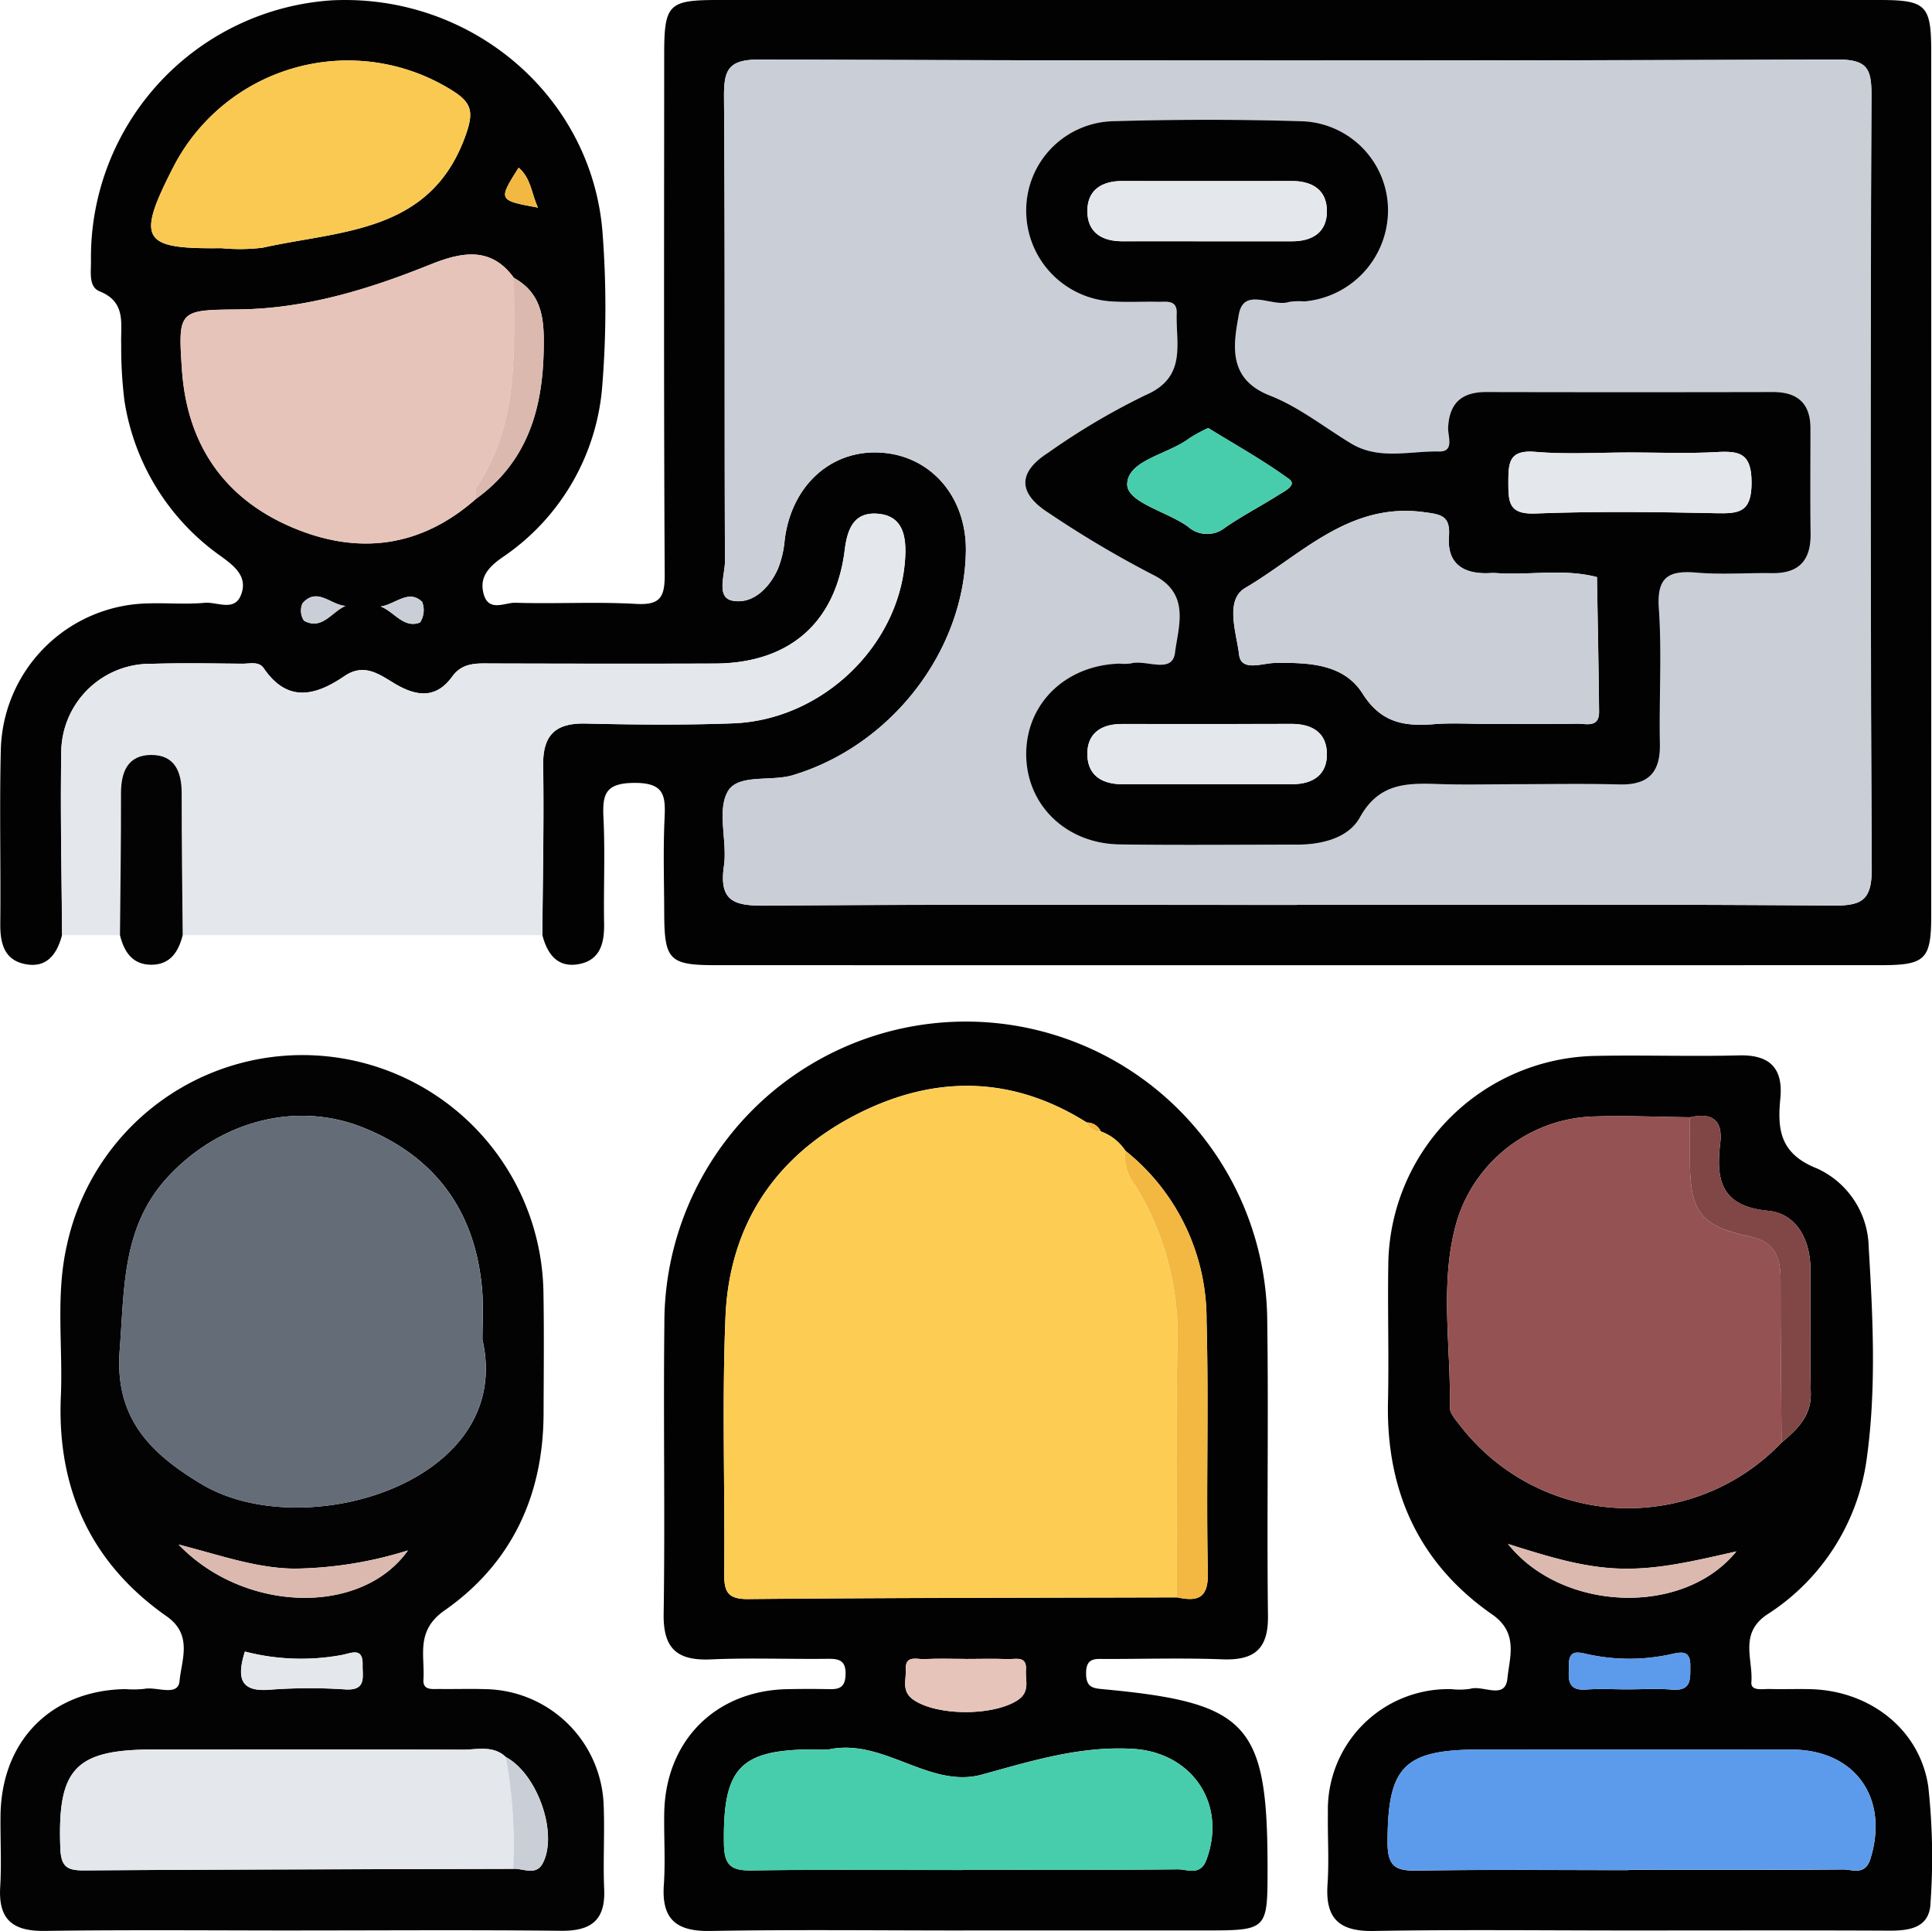 <svg id="Grupo_987306" data-name="Grupo 987306" xmlns="http://www.w3.org/2000/svg" xmlns:xlink="http://www.w3.org/1999/xlink" width="168.561" height="168.492" viewBox="0 0 168.561 168.492">
  <defs>
    <clipPath id="clip-path">
      <rect id="Rectángulo_346397" data-name="Rectángulo 346397" width="168.561" height="168.492" fill="none"/>
    </clipPath>
  </defs>
  <g id="Grupo_987305" data-name="Grupo 987305" clip-path="url(#clip-path)">
    <path id="Trazado_728695" data-name="Trazado 728695" d="M5.417,81.6C4.983,83.26,4.082,84.5,2.2,84.124.361,83.761.016,82.285.032,80.592.081,75.548-.045,70.5.077,65.459A13.1,13.1,0,0,1,12.931,52.651c1.643-.053,3.3.1,4.931-.051,1.071-.1,2.575.79,3.159-.657.634-1.572-.481-2.5-1.735-3.405a20.394,20.394,0,0,1-8.424-13.589,37.6,37.6,0,0,1-.28-4.913c-.067-1.762.476-3.661-1.878-4.613-1-.4-.74-1.71-.761-2.691A22.489,22.489,0,0,1,28.983.028c12.179-.585,22.726,8.4,23.6,20.362a85.557,85.557,0,0,1-.02,13.147A19.882,19.882,0,0,1,43.8,48.66c-1.211.854-1.994,1.747-1.591,3.187.445,1.586,1.843.719,2.768.748,3.506.109,7.025-.1,10.524.1,2.1.118,2.507-.574,2.5-2.554-.086-15.133-.05-30.266-.045-45.4C57.957.383,58.327,0,62.618,0Q113.284,0,163.951,0c4.107,0,4.548.437,4.549,4.519q.01,37.669,0,75.338c0,3.861-.5,4.36-4.38,4.361q-50.831.01-101.662,0c-4.066,0-4.488-.445-4.5-4.568-.009-2.742-.1-5.488.03-8.223.091-1.979.009-3.13-2.636-3.114-2.555.015-2.794,1-2.694,3.064.15,3.063,0,6.14.055,9.209.03,1.693-.329,3.172-2.17,3.533-1.877.368-2.786-.858-3.215-2.523.034-4.928.148-9.857.07-14.783-.043-2.693,1.076-3.744,3.732-3.68,4.27.1,8.55.14,12.818-.018,7.952-.292,14.729-7,15.047-14.662.077-1.847-.321-3.453-2.385-3.627s-2.667,1.261-2.9,3.159c-.788,6.372-4.857,9.886-11.32,9.911s-12.929.011-19.393-.005c-1.316,0-2.607-.137-3.535,1.146-1.366,1.888-3.018,1.766-4.89.683-1.366-.791-2.721-1.944-4.51-.726-2.5,1.7-4.955,2.375-7.046-.694-.418-.614-1.211-.384-1.845-.389-2.629-.02-5.261-.074-7.888.009a7.776,7.776,0,0,0-7.928,7.907c-.086,5.255.038,10.513.07,15.77M44.839,24.245c-2.057-2.856-4.732-2.192-7.338-1.144-5.4,2.171-10.885,3.851-16.774,3.9-5.111.046-5.2.083-4.843,5.275.442,6.437,3.622,11.171,9.562,13.716,5.781,2.477,11.262,1.8,16.1-2.472,4.367-3.155,5.77-7.644,5.89-12.784.06-2.588.042-5.034-2.6-6.495m68.31,54.713c15.566,0,31.133-.063,46.7.063,2.6.02,3.484-.411,3.466-3.291q-.211-33.706-.026-67.413c.009-2.328-.373-3.124-2.964-3.115Q113.3,5.361,66.268,5.2c-2.774-.011-3.11.948-3.093,3.316.1,13.482.027,26.965.084,40.448,0,1.184-.772,3.142.605,3.44,1.766.381,3.25-1.055,4.018-2.773a8.864,8.864,0,0,0,.588-2.519c.593-4.82,4.159-7.992,8.6-7.6,4.3.376,7.3,3.98,7.207,8.651-.171,8.731-6.568,16.924-15.1,19.48-1.947.584-4.826-.159-5.7,1.469-.917,1.707,0,4.308-.308,6.456-.449,3.107.918,3.479,3.613,3.457,15.456-.125,30.913-.061,46.369-.061M19.3,21.654a16.928,16.928,0,0,0,3.6-.036c6.924-1.542,14.837-1.251,17.813-10.048.643-1.9.339-2.642-1.156-3.612a17.124,17.124,0,0,0-24.443,6.65c-3.226,6.312-2.744,7.134,4.184,7.047M45.257,14.63c-1.792,2.845-1.792,2.845,1.684,3.485-.57-1.241-.609-2.574-1.684-3.485m-15.1,38.238c-1.293-.069-2.488-1.681-3.757-.223a1.592,1.592,0,0,0,.13,1.518c1.587.858,2.4-.782,3.628-1.295m3.047.051c1.2.446,2.007,1.953,3.448,1.4a1.982,1.982,0,0,0,.186-1.792c-1.166-1.155-2.339.214-3.634.4" transform="translate(-0.007 0)" fill="#030202"/>
    <path id="Trazado_728696" data-name="Trazado 728696" d="M202.212,216.181c-7.448,0-14.9-.088-22.344.043-3,.053-4.224-1.081-4.02-4.06.143-2.071,0-4.16.034-6.241a10.515,10.515,0,0,1,10.778-10.8,6.14,6.14,0,0,0,1.635-.028c1.109-.346,3.059.992,3.246-.891.182-1.838,1-3.981-1.318-5.592-6.427-4.467-9.273-10.8-9.1-18.593.089-3.941-.036-7.887.026-11.829a18.42,18.42,0,0,1,18.12-18.323c4.16-.083,8.326.063,12.485-.044,2.727-.07,3.856,1.159,3.6,3.771-.274,2.745.005,4.83,3.192,6.091a7.7,7.7,0,0,1,4.517,6.84c.364,6.11.676,12.277-.153,18.361a19.2,19.2,0,0,1-8.7,13.719c-2.48,1.657-1.223,3.906-1.382,5.912-.064.808.992.578,1.594.594,1.2.033,2.41-.018,3.614.016,5.138.146,9.491,3.506,10.226,8.492a56.39,56.39,0,0,1,.195,10.159c-.076,2.14-1.761,2.426-3.57,2.417-7.558-.035-15.116-.015-22.673-.014m5.231-70.957c-2.738-.032-5.478-.155-8.213-.074a12.9,12.9,0,0,0-12.074,9.052c-1.58,5.347-.538,10.886-.634,16.339-.01.553.571,1.155.962,1.67a18.506,18.506,0,0,0,27.979,1.394c1.351-1.138,2.591-2.281,2.547-4.309-.078-3.6-.014-7.209-.028-10.814-.01-2.6-1.242-4.871-3.709-5.1-4.05-.385-4.554-2.654-4.17-5.829.261-2.151-.725-2.749-2.66-2.323m-5.33,65.687v-.025c6.236,0,12.471.026,18.706-.031.829-.008,1.933.557,2.395-.935,1.645-5.311-1.345-9.52-6.888-9.527q-13.62-.019-27.241,0c-6.624,0-7.992,1.517-8,8.112,0,2.178.782,2.478,2.653,2.447,6.125-.1,12.252-.038,18.379-.038m9.4-27.812c-3.691.837-6.846,1.6-10.14,1.5s-6.4-1.086-9.781-2.15c4.681,5.893,15.267,6.376,19.921.651M202,195.143c1.3,0,2.614-.086,3.908.021,1.717.142,1.582-.935,1.591-2.068.013-1.417-.792-1.219-1.717-1.014a16.88,16.88,0,0,1-7.11.022c-.855-.175-1.777-.547-1.769.926.006,1.071-.254,2.26,1.514,2.129,1.188-.088,2.388-.017,3.583-.016" transform="translate(-60.026 -47.733)" fill="#030202"/>
    <path id="Trazado_728697" data-name="Trazado 728697" d="M26.263,216.178c-7.449,0-14.9-.07-22.345.036-2.794.04-4.075-.971-3.9-3.837.125-2.073,0-4.161.028-6.242.082-6.529,4.423-10.914,10.891-11.019a8.828,8.828,0,0,0,1.639-.02c1.076-.225,2.959.715,3.088-.683.168-1.828,1.187-4.031-1.124-5.649-6.627-4.643-9.578-11.153-9.231-19.191.188-4.364-.464-8.756.506-13.1a21.028,21.028,0,0,1,41.6,4.091c.06,3.5.021,7.01.01,10.515-.023,7.156-2.794,13.086-8.632,17.167-2.558,1.787-1.714,3.917-1.849,6.047-.063.98.818.8,1.435.812,1.314.019,2.63-.03,3.943.014a10.5,10.5,0,0,1,10.35,10.226c.092,2.407-.064,4.822.041,7.228.119,2.729-1.158,3.661-3.773,3.631-7.557-.086-15.116-.03-22.673-.03m17.865-15.133c-1.108-1.048-2.491-.636-3.759-.64-8.979-.035-17.958-.019-26.936-.018-6.909,0-8.425,1.673-8.172,8.588.059,1.631.563,1.973,2.073,1.963,12.48-.088,24.96-.1,37.44-.137.892-.052,2,.649,2.594-.515,1.333-2.63-.512-7.791-3.24-9.24m-2.041-36.419c0-1.372.095-2.8-.016-4.218-.539-6.868-4-11.717-10.382-14.283-5.885-2.366-12.554-.557-17.058,4.315-4,4.331-3.767,9.674-4.189,15.074-.467,5.983,2.686,9.046,7.139,11.72,8.879,5.331,27.375-.107,24.506-12.608M35.6,183.008a34.287,34.287,0,0,1-9.921,1.593c-3.362-.037-6.491-1.182-10.1-2.1,5.721,5.96,15.952,6.253,20.017.5m-14.233,8.836c-.773,2.467-.292,3.555,2.262,3.321a46.155,46.155,0,0,1,6.536-.016c1.833.094,1.444-1.116,1.47-2.143.04-1.54-.933-1.043-1.751-.875a19.519,19.519,0,0,1-8.517-.288" transform="translate(0 -47.729)" fill="#030303"/>
    <path id="Trazado_728698" data-name="Trazado 728698" d="M114.028,214.871c-7.344,0-14.69-.087-22.031.042-2.958.052-4.278-.992-4.068-4.016.144-2.073,0-4.164.034-6.246.1-6.326,4.467-10.716,10.751-10.837,1.205-.023,2.412-.026,3.617,0,.867.02,1.4-.122,1.451-1.214.053-1.232-.478-1.449-1.539-1.435-3.4.044-6.8-.1-10.192.051-2.911.13-4.185-.885-4.139-3.954.128-8.438-.031-16.88.063-25.318a26.3,26.3,0,0,1,52.6-.162c.118,8.547-.043,17.1.063,25.647.036,2.911-1.217,3.887-3.971,3.782-3.393-.129-6.795-.031-10.193-.03-.868,0-1.712-.156-1.706,1.257.007,1.292.649,1.3,1.624,1.392,12.536,1.183,14.21,3.036,14.209,15.593,0,5.444,0,5.444-5.528,5.444H114.028m10.806-70.494c-6.612-4.17-13.457-4.149-20.215-.646-7.042,3.651-10.982,9.672-11.312,17.6-.309,7.427-.041,14.877-.111,22.316-.014,1.569.206,2.324,2.084,2.306,12.47-.117,24.941-.113,37.412-.148,1.779.369,2.751.144,2.7-2.173-.159-7.316.088-14.643-.114-21.957a18.808,18.808,0,0,0-7.082-14.841,4.294,4.294,0,0,0-2.144-1.684,1.333,1.333,0,0,0-1.218-.778m-10.8,65.225v-.022c6.246,0,12.493.032,18.738-.039.829-.009,1.962.609,2.495-.83,1.818-4.907-1.286-9.4-6.454-9.684-4.6-.255-8.786,1.057-13.129,2.249-4.564,1.253-8.549-3.171-13.3-2.208a6.764,6.764,0,0,1-1.313.011c-6.54,0-7.994,1.616-7.9,8.232.028,1.926.665,2.355,2.451,2.327,6.135-.094,12.273-.036,18.41-.036m.269-18.419c-1.2,0-2.409-.047-3.608.018-.655.036-1.722-.394-1.653.9.047.907-.417,1.912.683,2.659,2.072,1.409,6.939,1.415,9.067.026,1.122-.733.664-1.729.731-2.636.1-1.294-.942-.919-1.612-.949-1.2-.053-2.405-.015-3.608-.015" transform="translate(-30.011 -46.423)" fill="#030202"/>
    <path id="Trazado_728699" data-name="Trazado 728699" d="M8.162,104.832c-.032-5.257-.156-10.515-.07-15.77a7.776,7.776,0,0,1,7.928-7.907c2.627-.082,5.259-.028,7.888-.009.635,0,1.427-.225,1.845.389,2.092,3.07,4.547,2.4,7.046.694,1.789-1.218,3.144-.064,4.51.726,1.871,1.083,3.524,1.205,4.89-.683.929-1.283,2.22-1.149,3.535-1.146,6.464.016,12.929.03,19.393.005s10.532-3.539,11.32-9.911c.234-1.9.848-3.333,2.9-3.159s2.462,1.78,2.385,3.627c-.317,7.658-7.1,14.37-15.047,14.662-4.268.157-8.547.121-12.818.018-2.657-.064-3.774.987-3.732,3.68.078,4.926-.036,9.855-.07,14.783H18.691c-.034-4.126-.095-8.252-.089-12.378,0-1.872-.6-3.348-2.648-3.349s-2.649,1.477-2.646,3.349c.007,4.126-.055,8.252-.089,12.378H8.162" transform="translate(-2.752 -23.231)" fill="#e4e7eb"/>
    <path id="Trazado_728700" data-name="Trazado 728700" d="M15.893,115.747c.034-4.126.1-8.252.089-12.377,0-1.872.594-3.35,2.646-3.349s2.651,1.477,2.648,3.349c-.006,4.126.055,8.252.089,12.377-.363,1.445-1.087,2.582-2.737,2.58s-2.379-1.13-2.735-2.58" transform="translate(-5.426 -34.146)" fill="#030303"/>
    <path id="Trazado_728701" data-name="Trazado 728701" d="M145.816,81.651c-15.457,0-30.913-.065-46.369.061-2.694.022-4.062-.35-3.613-3.457.311-2.148-.609-4.749.308-6.456.873-1.628,3.753-.886,5.7-1.469,8.532-2.557,14.929-10.749,15.1-19.48.092-4.672-2.91-8.275-7.206-8.651-4.438-.389-8,2.783-8.6,7.6a8.908,8.908,0,0,1-.588,2.519c-.767,1.717-2.252,3.153-4.018,2.772-1.376-.3-.6-2.256-.605-3.44-.056-13.482.015-26.965-.083-40.448-.018-2.368.319-3.327,3.093-3.316q47.027.176,94.055.005c2.591-.009,2.974.788,2.964,3.115q-.13,33.707.026,67.413c.018,2.88-.868,3.312-3.466,3.291-15.565-.125-31.131-.062-46.7-.062m18.613-10.524c3.178,0,6.359-.063,9.536.02,2.514.066,3.591-1.024,3.539-3.537-.081-3.944.182-7.906-.091-11.833-.191-2.751.865-3.322,3.292-3.113,2.176.188,4.382.013,6.574.046,2.343.036,3.4-1.1,3.372-3.418-.038-3.068-.013-6.138-.011-9.207,0-2.183-1.117-3.182-3.267-3.179q-12.5.017-24.994,0c-2.132,0-3.252.925-3.352,3.122-.033.736.576,2.1-.789,2.067-2.573-.054-5.256.777-7.7-.711-2.337-1.421-4.545-3.18-7.056-4.164-3.747-1.469-3.181-4.5-2.713-7.09.443-2.447,2.928-.583,4.407-1.09a5.964,5.964,0,0,1,1.309-.04,7.988,7.988,0,0,0,7.3-7.915,7.778,7.778,0,0,0-7.367-7.8c-5.585-.178-11.184-.169-16.769-.005a7.777,7.777,0,0,0-7.432,7.739A7.926,7.926,0,0,0,129.757,29c1.311.082,2.63,0,3.946.029.721.014,1.678-.211,1.638.993-.09,2.679.929,5.592-2.744,7.162a60.173,60.173,0,0,0-8.463,5.011c-2.679,1.716-2.665,3.541.051,5.269a91,91,0,0,0,9.029,5.356c3.383,1.637,2.26,4.531,1.978,6.825-.235,1.907-2.536.57-3.859.942a4.179,4.179,0,0,1-.983.014c-4.632.137-8.055,3.391-8.139,7.735-.087,4.479,3.385,7.973,8.154,8.041,5.15.074,10.3.013,15.456.018,2.2,0,4.508-.573,5.509-2.386,1.742-3.156,4.36-2.974,7.18-2.889,1.972.059,3.946.012,5.92.011" transform="translate(-32.675 -2.693)" fill="#cacfd7"/>
    <path id="Trazado_728702" data-name="Trazado 728702" d="M49.7,55.033c-4.836,4.273-10.317,4.949-16.1,2.472-5.941-2.545-9.12-7.278-9.562-13.716-.356-5.192-.269-5.229,4.843-5.275,5.889-.053,11.376-1.733,16.773-3.9C48.265,33.562,50.94,32.9,53,35.754c.02,6.3.5,12.684-3.284,18.31-.151.224-.013.641-.01.969" transform="translate(-8.165 -11.509)" fill="#e7c4b9"/>
    <path id="Trazado_728703" data-name="Trazado 728703" d="M26.125,24.381c-6.929.088-7.411-.735-4.184-7.047a17.124,17.124,0,0,1,24.443-6.65c1.5.97,1.8,1.711,1.156,3.612-2.976,8.8-10.889,8.507-17.813,10.048a16.928,16.928,0,0,1-3.6.036" transform="translate(-6.834 -2.727)" fill="#f9c952"/>
    <path id="Trazado_728704" data-name="Trazado 728704" d="M63.037,56.091c0-.327-.141-.745.01-.969,3.785-5.627,3.3-12.008,3.284-18.31,2.638,1.46,2.656,3.908,2.6,6.495-.12,5.14-1.523,9.629-5.89,12.784" transform="translate(-21.499 -12.567)" fill="#dbb9af"/>
    <path id="Trazado_728705" data-name="Trazado 728705" d="M68.089,22.214c1.076.911,1.114,2.243,1.684,3.485-3.476-.64-3.476-.64-1.684-3.485" transform="translate(-22.84 -7.584)" fill="#f2b841"/>
    <path id="Trazado_728706" data-name="Trazado 728706" d="M43.765,79.842c-1.224.512-2.04,2.152-3.628,1.294a1.592,1.592,0,0,1-.129-1.518c1.269-1.457,2.465.155,3.757.224" transform="translate(-13.612 -26.973)" fill="#cacfd7"/>
    <path id="Trazado_728707" data-name="Trazado 728707" d="M50.41,79.906c1.295-.182,2.468-1.551,3.634-.4a1.982,1.982,0,0,1-.186,1.792c-1.441.557-2.245-.95-3.448-1.4" transform="translate(-17.209 -26.987)" fill="#cacfd7"/>
    <path id="Trazado_728708" data-name="Trazado 728708" d="M220.877,176.353A18.506,18.506,0,0,1,192.9,174.96c-.392-.515-.972-1.118-.962-1.67.1-5.453-.946-10.992.634-16.339a12.9,12.9,0,0,1,12.074-9.052c2.735-.081,5.475.043,8.213.074q.011,1.972.022,3.944c.028,4.311.974,5.565,5.253,6.467,2.227.469,2.663,1.885,2.658,3.838-.014,4.71.053,9.421.087,14.132" transform="translate(-65.44 -50.482)" fill="#955252"/>
    <path id="Trazado_728709" data-name="Trazado 728709" d="M204.836,242.306c-6.126,0-12.254-.063-18.379.038-1.871.031-2.657-.269-2.653-2.447.012-6.6,1.38-8.111,8-8.112q13.62,0,27.241,0c5.544.007,8.533,4.216,6.888,9.527-.462,1.492-1.567.927-2.4.935-6.235.057-12.471.031-18.706.031v.025" transform="translate(-62.749 -79.128)" fill="#5c9beb"/>
    <path id="Trazado_728710" data-name="Trazado 728710" d="M231.851,176.339c-.034-4.71-.1-9.421-.087-14.132.005-1.953-.431-3.369-2.658-3.838-4.279-.9-5.225-2.156-5.253-6.467q-.013-1.973-.022-3.944c1.935-.426,2.921.173,2.66,2.323-.385,3.175.119,5.445,4.17,5.829,2.467.234,3.7,2.508,3.709,5.106.014,3.6-.051,7.21.028,10.814.044,2.029-1.2,3.171-2.547,4.309" transform="translate(-76.414 -50.468)" fill="#814646"/>
    <path id="Trazado_728711" data-name="Trazado 728711" d="M219.688,205.2c-4.654,5.724-15.24,5.241-19.92-.652,3.384,1.064,6.479,2.052,9.781,2.15s6.448-.661,10.139-1.5" transform="translate(-68.199 -69.829)" fill="#dbb9af"/>
    <path id="Trazado_728712" data-name="Trazado 728712" d="M212.925,222.154c-1.195,0-2.395-.072-3.583.016-1.768.132-1.508-1.058-1.514-2.129-.008-1.473.914-1.1,1.769-.926a16.869,16.869,0,0,0,7.11-.022c.925-.205,1.73-.4,1.717,1.013-.009,1.133.126,2.211-1.591,2.069-1.294-.107-2.6-.022-3.908-.022" transform="translate(-70.947 -74.745)" fill="#5c9beb"/>
    <path id="Trazado_728713" data-name="Trazado 728713" d="M47.475,167.365c2.87,12.5-15.626,17.939-24.506,12.608-4.453-2.673-7.606-5.736-7.139-11.72.422-5.4.187-10.743,4.189-15.074,4.5-4.873,11.173-6.682,17.058-4.316,6.383,2.567,9.843,7.415,10.382,14.283.111,1.415.016,2.847.016,4.218" transform="translate(-5.389 -50.468)" fill="#646c77"/>
    <path id="Trazado_728714" data-name="Trazado 728714" d="M47.487,242.171c-12.48.036-24.961.049-37.44.137-1.51.011-2.014-.332-2.074-1.963-.252-6.915,1.264-8.588,8.173-8.588,8.979,0,17.958-.016,26.936.018,1.268,0,2.651-.408,3.759.64a42.97,42.97,0,0,1,.646,9.755" transform="translate(-2.713 -79.1)" fill="#e4e7eb"/>
    <path id="Trazado_728715" data-name="Trazado 728715" d="M43.686,205.139c-4.066,5.752-14.3,5.459-20.017-.5,3.605.913,6.735,2.058,10.1,2.1a34.267,34.267,0,0,0,9.921-1.593" transform="translate(-8.08 -69.861)" fill="#dbb9af"/>
    <path id="Trazado_728716" data-name="Trazado 728716" d="M32.276,218.816a19.519,19.519,0,0,0,8.517.288c.818-.169,1.791-.666,1.751.875-.026,1.027.363,2.237-1.47,2.143a46.153,46.153,0,0,0-6.536.016c-2.555.233-3.036-.854-2.262-3.321" transform="translate(-10.904 -74.702)" fill="#e4e7eb"/>
    <path id="Trazado_728717" data-name="Trazado 728717" d="M67.647,242.542A42.969,42.969,0,0,0,67,232.787c2.728,1.45,4.573,6.61,3.239,9.24-.59,1.164-1.7.463-2.593.515" transform="translate(-22.873 -79.471)" fill="#cacfd7"/>
    <path id="Trazado_728718" data-name="Trazado 728718" d="M135.413,188.5c-12.471.035-24.942.03-37.412.148-1.878.018-2.1-.738-2.083-2.307.069-7.439-.2-14.889.11-22.316.33-7.931,4.27-13.953,11.312-17.6,6.757-3.5,13.6-3.524,20.215.645a1.188,1.188,0,0,0,1.218.778,4.294,4.294,0,0,1,2.144,1.684,4.005,4.005,0,0,0,.869,3.024,24.809,24.809,0,0,1,3.683,13.673c-.17,7.421-.051,14.848-.056,22.274" transform="translate(-32.731 -49.113)" fill="#fdcd53"/>
    <path id="Trazado_728719" data-name="Trazado 728719" d="M116.761,242.23c-6.137,0-12.275-.058-18.41.036-1.785.028-2.423-.4-2.451-2.327-.1-6.616,1.359-8.23,7.9-8.232a6.771,6.771,0,0,0,1.313-.011c4.751-.964,8.737,3.46,13.3,2.208,4.343-1.191,8.526-2.5,13.129-2.249,5.168.287,8.272,4.776,6.454,9.684-.533,1.438-1.666.821-2.494.83-6.246.07-12.493.039-18.739.039v.022" transform="translate(-32.738 -79.052)" fill="#47cdab"/>
    <path id="Trazado_728720" data-name="Trazado 728720" d="M153.544,191.436c0-7.425-.114-14.853.056-22.274a24.809,24.809,0,0,0-3.683-13.673,4.005,4.005,0,0,1-.869-3.024,18.808,18.808,0,0,1,7.082,14.841c.2,7.315-.045,14.64.114,21.957.051,2.316-.921,2.542-2.7,2.173" transform="translate(-50.862 -52.05)" fill="#f2b841"/>
    <path id="Trazado_728721" data-name="Trazado 728721" d="M125.228,219.784c1.2,0,2.407-.038,3.608.015.67.03,1.708-.345,1.612.948-.067.908.391,1.9-.731,2.636-2.128,1.389-7,1.383-9.067-.026-1.1-.748-.636-1.753-.683-2.659-.068-1.29,1-.861,1.653-.9,1.2-.065,2.405-.018,3.608-.018" transform="translate(-40.936 -75.025)" fill="#e7c4b9"/>
    <path id="Trazado_728722" data-name="Trazado 728722" d="M145.194,149.5a1.187,1.187,0,0,1-1.218-.778,1.332,1.332,0,0,1,1.218.778" transform="translate(-49.152 -50.774)" fill="#f2b841"/>
    <path id="Trazado_728723" data-name="Trazado 728723" d="M178.125,73.854c-1.973,0-3.948.048-5.92-.011-2.82-.085-5.437-.267-7.18,2.889-1,1.813-3.312,2.389-5.509,2.387-5.152,0-10.305.056-15.456-.018-4.768-.068-8.241-3.562-8.154-8.042.084-4.344,3.506-7.6,8.14-7.734a4.244,4.244,0,0,0,.983-.014c1.324-.373,3.624.965,3.859-.943.282-2.293,1.405-5.187-1.978-6.824a91.06,91.06,0,0,1-9.029-5.357c-2.717-1.728-2.731-3.553-.053-5.268a60.124,60.124,0,0,1,8.464-5.011c3.673-1.571,2.654-4.484,2.744-7.162.041-1.2-.917-.978-1.637-.993-1.315-.027-2.635.053-3.946-.029a7.925,7.925,0,0,1-7.548-7.984A7.779,7.779,0,0,1,143.338,16c5.586-.164,11.184-.173,16.769.005a7.779,7.779,0,0,1,7.367,7.8,7.989,7.989,0,0,1-7.3,7.915,5.919,5.919,0,0,0-1.308.039c-1.479.508-3.965-1.357-4.407,1.091-.468,2.592-1.035,5.621,2.713,7.089,2.511.984,4.718,2.743,7.056,4.165,2.447,1.488,5.131.657,7.7.711,1.365.028.756-1.331.789-2.067.1-2.2,1.22-3.127,3.352-3.122q12.5.027,24.994,0c2.15,0,3.268,1,3.267,3.179,0,3.07-.028,6.139.011,9.208.028,2.317-1.029,3.454-3.373,3.418-2.192-.034-4.4.142-6.574-.045-2.427-.209-3.483.362-3.292,3.112.273,3.927.01,7.889.091,11.833.051,2.513-1.025,3.6-3.539,3.537-3.177-.084-6.358-.02-9.537-.02m-2.02-5.268c2.625,0,5.25.024,7.874-.014.777-.011,1.924.388,1.911-1.045-.038-3.916-.12-7.832-.184-11.748-2.886-.756-5.827-.15-8.736-.346a5.735,5.735,0,0,0-.656,0c-2.237.1-3.7-.8-3.522-3.192.136-1.844-.7-1.932-2.233-2.135-6.517-.859-10.691,3.775-15.536,6.617-1.81,1.062-.768,3.911-.536,5.841.178,1.484,2.017.731,3.064.711,2.944-.055,6.045.047,7.7,2.66,1.644,2.6,3.678,2.879,6.262,2.675,1.522-.12,3.061-.022,4.592-.022M188.546,44.9c-2.738,0-5.491.179-8.208-.055-2.319-.2-2.367.94-2.366,2.685s.051,2.783,2.363,2.694c5.248-.2,10.512-.138,15.766-.025,2.017.043,3.089-.073,3.089-2.669s-1.066-2.777-3.089-2.665c-2.511.14-5.036.034-7.554.034M151.539,26.473c2.517,0,5.032,0,7.548,0,1.794,0,3.063-.792,3.053-2.644s-1.29-2.62-3.082-2.616q-7.385.016-14.768,0c-1.794,0-3.059.784-3.049,2.642s1.291,2.625,3.078,2.617c2.407-.01,4.813,0,7.22,0m.03,47.374q3.774,0,7.548,0c1.8,0,3.053-.821,3.022-2.673s-1.322-2.593-3.111-2.587c-4.922.017-9.846.007-14.768.007-1.8,0-3.051.805-3.02,2.668s1.329,2.6,3.109,2.59c2.407-.013,4.813,0,7.22,0m.217-31.082a13.278,13.278,0,0,0-1.645.891c-1.859,1.414-5.356,1.894-5.424,3.989-.052,1.61,3.475,2.4,5.3,3.722a2.5,2.5,0,0,0,3.25.08c1.518-1.045,3.168-1.9,4.725-2.888.473-.3,1.567-.817.842-1.344-2.26-1.644-4.722-3.011-7.05-4.452" transform="translate(-46.372 -5.419)" fill="#020202"/>
    <path id="Trazado_728724" data-name="Trazado 728724" d="M185.512,86.275c-1.531,0-3.07-.1-4.592.022-2.584.2-4.618-.08-6.262-2.676-1.655-2.612-4.756-2.715-7.7-2.66-1.046.02-2.885.773-3.063-.711-.232-1.929-1.274-4.779.536-5.841,4.845-2.842,9.019-7.477,15.535-6.616,1.535.2,2.37.291,2.233,2.135-.176,2.39,1.285,3.3,3.522,3.192a5.892,5.892,0,0,1,.656,0c2.909.2,5.85-.41,8.736.346.065,3.916.147,7.832.184,11.748.013,1.432-1.134,1.033-1.912,1.045-2.624.039-5.249.015-7.874.015" transform="translate(-55.778 -23.108)" fill="#cacfd7"/>
    <path id="Trazado_728725" data-name="Trazado 728725" d="M210.389,59.909c2.519,0,5.044.106,7.554-.034,2.023-.113,3.088.072,3.089,2.665s-1.072,2.712-3.089,2.669c-5.254-.113-10.517-.176-15.766.025-2.312.089-2.362-.952-2.363-2.694s.047-2.885,2.366-2.685c2.717.234,5.47.055,8.208.055" transform="translate(-68.215 -20.426)" fill="#e4e7eb"/>
    <path id="Trazado_728726" data-name="Trazado 728726" d="M154.343,29.241c-2.407,0-4.813-.007-7.22,0-1.788.008-3.07-.756-3.079-2.617s1.255-2.644,3.049-2.642q7.385.006,14.768,0c1.792,0,3.072.764,3.082,2.616s-1.259,2.648-3.053,2.644c-2.517-.006-5.032,0-7.548,0" transform="translate(-49.175 -8.188)" fill="#e4e7eb"/>
    <path id="Trazado_728727" data-name="Trazado 728727" d="M154.373,101.171c-2.407,0-4.813-.009-7.22,0-1.78.01-3.078-.726-3.109-2.59s1.222-2.669,3.02-2.668c4.922,0,9.845.01,14.768-.007,1.789-.006,3.08.736,3.111,2.587s-1.224,2.673-3.022,2.673h-7.548" transform="translate(-49.175 -32.742)" fill="#e4e7eb"/>
    <path id="Trazado_728728" data-name="Trazado 728728" d="M156.391,56.7c2.328,1.44,4.789,2.808,7.05,4.452.724.527-.369,1.043-.842,1.344-1.557.992-3.207,1.843-4.725,2.888a2.5,2.5,0,0,1-3.25-.08c-1.827-1.318-5.354-2.112-5.3-3.722.068-2.1,3.566-2.575,5.424-3.989a13.278,13.278,0,0,1,1.645-.891" transform="translate(-50.977 -19.358)" fill="#47cdab"/>
  </g>
</svg>
